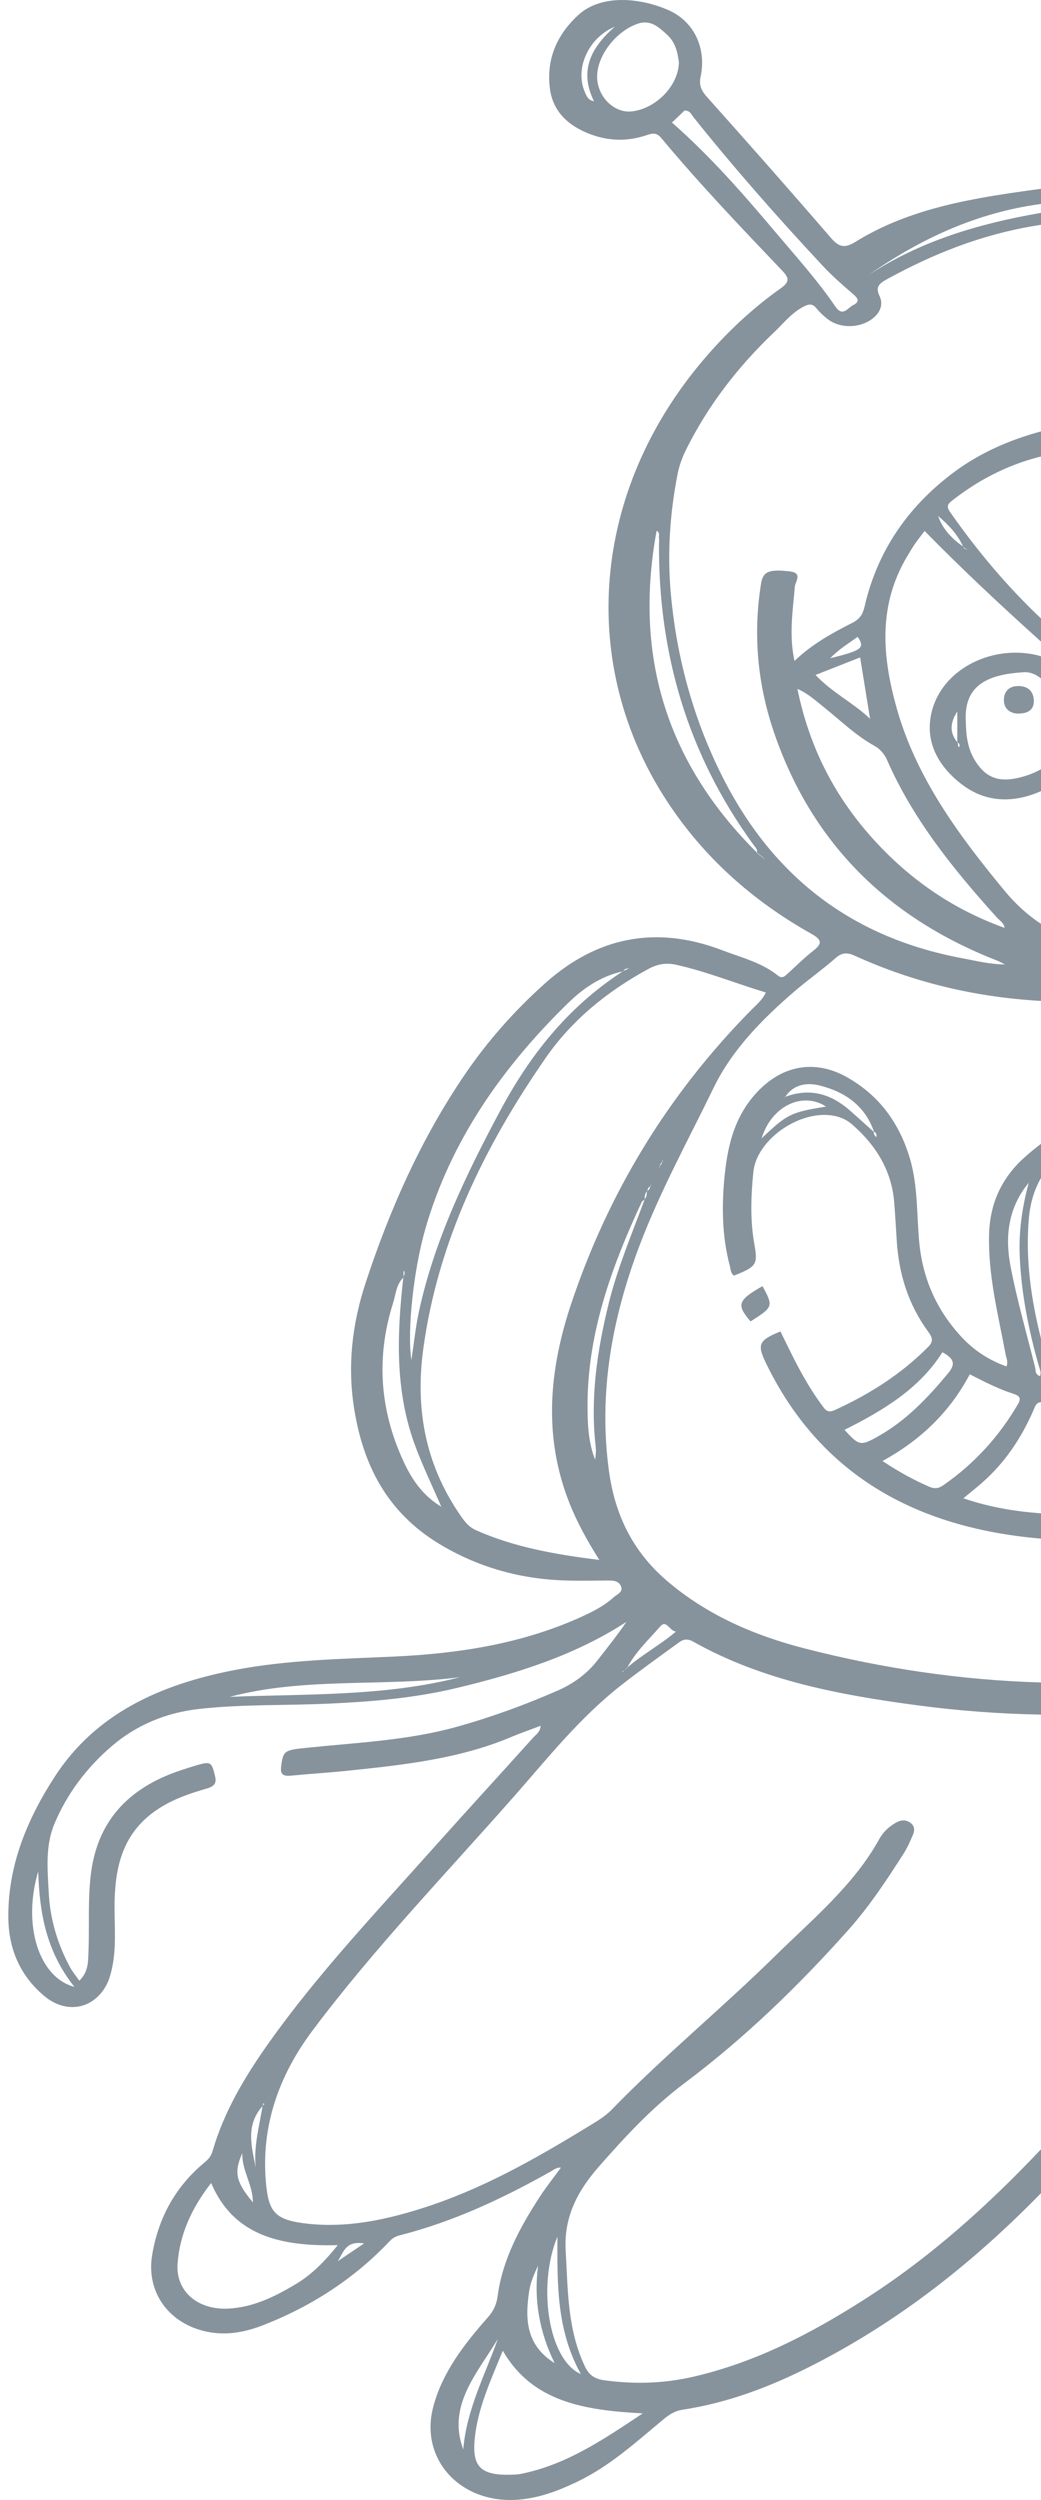 <svg width="50" height="120" viewBox="0 0 50 120" fill="none" xmlns="http://www.w3.org/2000/svg">
<g opacity="0.5">
<path d="M38.902 113.597C36.974 114.57 34.964 115.335 32.773 115.669C32.396 115.727 32.129 115.911 31.86 116.134C30.546 117.222 29.293 118.378 27.685 119.143C26.811 119.558 25.918 119.898 24.926 119.982C22.154 120.218 20.149 118.077 20.804 115.55C21.231 113.901 22.278 112.539 23.426 111.241C23.707 110.924 23.848 110.614 23.902 110.208C24.134 108.471 24.961 106.925 25.932 105.437C26.243 104.961 26.603 104.51 26.941 104.048C26.943 104.048 26.944 104.048 26.946 104.048L26.956 104.018L26.949 104.037C26.947 104.041 26.944 104.044 26.941 104.048C26.731 104.026 26.59 104.155 26.432 104.243C24.159 105.521 21.799 106.632 19.204 107.295C19.022 107.341 18.867 107.417 18.732 107.56C17.051 109.34 15.011 110.684 12.629 111.612C11.633 112 10.618 112.153 9.567 111.827C7.949 111.325 7.027 109.885 7.311 108.219C7.604 106.496 8.391 104.981 9.841 103.785C10.024 103.634 10.145 103.476 10.209 103.255C10.755 101.364 11.765 99.669 12.927 98.035C15.273 94.735 18.091 91.759 20.809 88.715C22.393 86.942 24.004 85.189 25.595 83.421C25.735 83.265 25.95 83.139 25.967 82.838C25.477 83.024 25.017 83.181 24.572 83.369C22.087 84.421 19.41 84.713 16.73 84.992C15.83 85.086 14.925 85.139 14.025 85.228C13.637 85.267 13.451 85.211 13.502 84.796C13.599 84.021 13.663 84.004 14.753 83.892C17.166 83.644 19.605 83.539 21.948 82.885C23.614 82.419 25.227 81.831 26.794 81.144C27.553 80.812 28.197 80.335 28.689 79.706C29.165 79.099 29.646 78.495 30.086 77.85C27.611 79.464 24.796 80.34 21.898 81.033C19.891 81.512 17.833 81.683 15.761 81.776C13.691 81.87 11.61 81.799 9.551 82.031C7.951 82.212 6.538 82.812 5.363 83.819C4.135 84.872 3.209 86.125 2.614 87.544C2.169 88.603 2.284 89.746 2.341 90.855C2.406 92.103 2.755 93.303 3.366 94.432C3.479 94.641 3.638 94.829 3.81 95.075C4.253 94.644 4.231 94.151 4.25 93.679C4.298 92.437 4.213 91.194 4.366 89.95C4.669 87.483 6.095 85.834 8.674 84.977C8.898 84.903 9.122 84.83 9.348 84.762C10.132 84.526 10.162 84.557 10.332 85.267C10.42 85.633 10.251 85.759 9.904 85.858C9.131 86.079 8.379 86.339 7.701 86.763C5.961 87.851 5.552 89.454 5.506 91.216C5.477 92.35 5.626 93.492 5.348 94.616C5.292 94.844 5.221 95.076 5.109 95.286C4.481 96.457 3.161 96.687 2.11 95.795C0.931 94.794 0.422 93.513 0.401 92.092C0.365 89.618 1.264 87.383 2.637 85.269C4.58 82.279 7.642 80.863 11.264 80.163C13.8 79.673 16.375 79.632 18.945 79.514C22.069 79.37 25.105 78.89 27.929 77.606C28.484 77.353 29.026 77.076 29.467 76.676C29.634 76.526 29.963 76.418 29.816 76.116C29.688 75.855 29.41 75.864 29.139 75.865C28.447 75.87 27.754 75.886 27.063 75.86C24.89 75.78 22.885 75.192 21.088 74.101C18.553 72.563 17.441 70.278 17.015 67.646C16.679 65.571 16.909 63.551 17.572 61.544C18.724 58.054 20.203 54.695 22.323 51.581C23.412 49.981 24.702 48.52 26.179 47.2C28.623 45.017 31.445 44.373 34.688 45.612C35.607 45.963 36.589 46.203 37.356 46.822C37.57 46.993 37.694 46.859 37.831 46.735C38.234 46.37 38.618 45.983 39.049 45.647C39.475 45.314 39.517 45.128 38.975 44.825C36.111 43.222 33.791 41.12 32.068 38.505C27.721 31.912 28.409 23.57 33.813 17.24C34.893 15.975 36.107 14.823 37.5 13.838C37.942 13.527 37.898 13.335 37.567 12.988C35.58 10.903 33.589 8.82 31.758 6.62C31.514 6.328 31.3 6.407 31.026 6.498C30.135 6.795 29.245 6.773 28.372 6.449C27.277 6.042 26.552 5.339 26.413 4.256C26.24 2.901 26.693 1.729 27.758 0.737C28.871 -0.299 30.749 -0.107 32.102 0.484C33.328 1.02 33.939 2.301 33.653 3.672C33.568 4.081 33.672 4.335 33.949 4.645C35.951 6.886 37.941 9.137 39.9 11.408C40.275 11.843 40.548 11.944 41.078 11.615C43.761 9.947 46.891 9.483 50 9.062V9.791C46.92 10.201 44.207 11.459 41.682 13.225C44.198 11.562 47.02 10.733 50 10.217V10.789C49.908 10.804 49.816 10.82 49.725 10.835C47.164 11.254 44.824 12.181 42.614 13.396C42.258 13.591 42.023 13.76 42.243 14.203C42.41 14.54 42.327 14.921 42.004 15.214C41.413 15.752 40.394 15.808 39.755 15.319C39.556 15.166 39.37 14.992 39.218 14.803C39.011 14.548 38.831 14.592 38.563 14.736C37.995 15.044 37.628 15.525 37.187 15.943C35.433 17.608 34.006 19.472 32.96 21.568C32.764 21.96 32.62 22.363 32.538 22.788C32.17 24.695 32.044 26.6 32.224 28.54C32.497 31.489 33.252 34.323 34.568 37.02C36.845 41.685 40.514 44.938 46.242 46C46.871 46.116 47.494 46.282 48.269 46.295C48.074 46.197 47.995 46.149 47.91 46.116C42.41 43.977 38.91 40.245 37.171 35.142C36.379 32.817 36.166 30.431 36.553 28.015C36.646 27.431 36.932 27.316 37.914 27.424C38.579 27.497 38.199 27.905 38.177 28.16C38.078 29.322 37.89 30.481 38.16 31.725C39.001 30.919 39.956 30.395 40.927 29.902C41.307 29.71 41.442 29.479 41.526 29.115C42.122 26.526 43.538 24.368 45.806 22.675C47.065 21.735 48.483 21.119 50 20.707V21.915C49.964 21.922 49.927 21.928 49.892 21.937C48.307 22.35 46.924 23.084 45.69 24.061C45.459 24.244 45.497 24.384 45.65 24.603C46.929 26.424 48.355 28.134 50 29.685V30.797C48.092 29.08 46.218 27.332 44.41 25.487C44.211 25.75 44.07 25.922 43.946 26.104C43.809 26.305 43.686 26.514 43.562 26.722C42.171 29.073 42.371 31.5 43.065 33.98C43.996 37.306 46.036 40.085 48.27 42.78C48.801 43.42 49.379 43.939 50 44.345V48.045C46.867 47.868 43.896 47.163 41.085 45.888C40.721 45.722 40.466 45.696 40.144 45.979C39.514 46.533 38.815 47.023 38.177 47.571C36.601 48.926 35.165 50.387 34.279 52.208C33.06 54.714 31.712 57.167 30.725 59.766C29.385 63.297 28.739 66.889 29.25 70.616C29.529 72.65 30.346 74.436 32.038 75.883C33.942 77.512 36.215 78.505 38.697 79.138C42.411 80.088 46.177 80.648 50 80.758V82.301C48.017 82.266 46.039 82.118 44.071 81.856C40.308 81.356 36.595 80.656 33.301 78.801C33.029 78.648 32.829 78.675 32.597 78.845C31.672 79.521 30.737 80.184 29.837 80.889C27.839 82.454 26.315 84.382 24.688 86.229C21.414 89.945 17.956 93.536 15.006 97.473C13.372 99.654 12.535 102.082 12.773 104.756C12.9 106.193 13.208 106.568 14.785 106.739C16.669 106.943 18.484 106.562 20.251 106.004C23.137 105.093 25.695 103.634 28.207 102.102C28.622 101.849 29.05 101.606 29.381 101.263C31.862 98.706 34.655 96.417 37.201 93.915C39.016 92.132 41.016 90.484 42.235 88.269C42.402 87.966 42.666 87.702 42.993 87.51C43.227 87.371 43.47 87.315 43.717 87.488C43.947 87.648 43.936 87.865 43.848 88.073C43.721 88.373 43.59 88.675 43.413 88.953C42.595 90.237 41.756 91.51 40.72 92.668C38.353 95.318 35.791 97.806 32.887 99.984C31.312 101.165 30.034 102.554 28.772 103.988C27.707 105.199 27.077 106.453 27.17 108.039C27.28 109.921 27.248 111.805 28.094 113.589C28.287 113.996 28.552 114.189 29.025 114.253C30.459 114.449 31.874 114.411 33.283 114.087C36.294 113.395 38.934 112.015 41.434 110.427C44.678 108.367 47.442 105.866 50 103.166V105.272C46.787 108.561 43.181 111.437 38.902 113.597ZM3.573 95.371C2.23 93.675 1.895 91.855 1.836 89.827C1.078 92.359 1.84 94.906 3.573 95.371ZM11.037 81.448C14.744 81.301 18.48 81.436 22.096 80.505C18.418 80.977 14.652 80.491 11.037 81.448ZM29.535 1.279C29.534 1.279 29.534 1.279 29.534 1.279C29.53 1.281 29.527 1.283 29.524 1.284C28.275 1.809 27.602 3.267 28.084 4.405C28.168 4.603 28.245 4.81 28.522 4.858L28.539 4.89L28.532 4.867C27.889 3.553 28.202 2.433 29.534 1.279C29.542 1.275 29.549 1.271 29.557 1.267C29.549 1.271 29.542 1.275 29.535 1.279ZM32.034 1.66C31.662 1.326 31.26 0.918 30.622 1.141C29.583 1.503 28.697 2.659 28.68 3.647C28.664 4.614 29.48 5.444 30.349 5.347C31.498 5.218 32.59 4.121 32.608 2.987C32.553 2.562 32.455 2.037 32.034 1.66ZM40.131 14.724C40.479 15.233 40.722 14.769 40.981 14.643C41.328 14.474 41.196 14.307 40.964 14.108C40.466 13.678 39.967 13.242 39.523 12.767C37.362 10.449 35.271 8.081 33.307 5.624C33.205 5.495 33.146 5.302 32.88 5.305C32.696 5.481 32.502 5.666 32.276 5.882C34.15 7.531 35.707 9.321 37.236 11.131C38.231 12.309 39.268 13.46 40.131 14.724ZM36.693 41.193C36.643 41.151 36.592 41.11 36.542 41.069C36.484 41.026 36.427 40.982 36.369 40.939C36.365 40.935 36.362 40.932 36.359 40.928C36.395 40.768 36.27 40.66 36.185 40.543C33.001 36.166 31.627 31.329 31.652 26.136C31.652 26.029 31.665 25.92 31.65 25.815C31.636 25.712 31.717 25.586 31.538 25.475C30.462 31.328 31.903 36.507 36.359 40.928C36.357 40.935 36.357 40.941 36.355 40.948C36.414 40.992 36.472 41.036 36.53 41.08C36.581 41.121 36.631 41.161 36.682 41.202L36.715 41.224L36.693 41.193ZM46.252 26.229C46.255 26.238 46.26 26.246 46.264 26.255C46.27 26.259 46.276 26.264 46.282 26.268C46.3 26.328 46.344 26.358 46.409 26.363C46.416 26.368 46.422 26.373 46.429 26.378L46.45 26.401L46.443 26.366C46.43 26.366 46.42 26.364 46.409 26.363C46.367 26.331 46.324 26.3 46.282 26.268C46.28 26.261 46.276 26.255 46.274 26.246C46.266 26.24 46.259 26.234 46.252 26.229C46 25.649 45.553 25.193 45.06 24.768C45.266 25.379 45.701 25.841 46.252 26.229ZM41.195 30.568C40.758 30.888 40.284 31.164 39.878 31.595C41.404 31.22 41.558 31.104 41.195 30.568ZM41.313 31.556C40.562 31.851 39.901 32.111 39.17 32.398C39.961 33.24 41.001 33.747 41.789 34.5C41.789 34.505 41.79 34.509 41.791 34.513L41.802 34.513C41.803 34.514 41.804 34.514 41.805 34.516L41.831 34.512L41.802 34.513C41.797 34.508 41.793 34.505 41.789 34.5C41.634 33.544 41.48 32.587 41.313 31.556ZM47.869 44.028C45.775 41.709 43.84 39.3 42.612 36.494C42.483 36.2 42.282 35.958 42 35.801C41.056 35.278 40.324 34.537 39.501 33.889C39.145 33.607 38.812 33.29 38.301 33.067C38.85 35.761 40.009 38.107 41.844 40.169C43.567 42.105 45.666 43.613 48.249 44.538C48.25 44.542 48.251 44.546 48.252 44.55L48.263 44.543C48.258 44.541 48.254 44.539 48.249 44.538C48.227 44.306 48.012 44.187 47.869 44.028ZM19.383 60.985C19.383 61.097 19.383 61.185 19.383 61.27C19.379 61.28 19.375 61.291 19.373 61.301C19.372 61.309 19.371 61.318 19.37 61.326C19.024 61.671 19.011 62.13 18.88 62.543C18.057 65.143 18.236 67.697 19.399 70.186C19.792 71.028 20.318 71.8 21.195 72.322C21.199 72.329 21.202 72.337 21.206 72.345L21.228 72.367L21.217 72.335C21.21 72.331 21.203 72.326 21.195 72.322C20.762 71.317 20.278 70.326 19.907 69.303C18.961 66.691 19.072 64.011 19.37 61.326C19.375 61.321 19.379 61.316 19.383 61.312C19.383 61.298 19.383 61.284 19.383 61.27C19.415 61.188 19.48 61.106 19.383 60.985ZM30.245 46.472C30.242 46.473 30.24 46.474 30.238 46.475C30.237 46.475 30.236 46.476 30.235 46.476C30.137 46.504 30.001 46.471 29.963 46.595C29.956 46.598 29.95 46.601 29.944 46.604C29.932 46.611 29.921 46.619 29.909 46.627C28.843 46.859 28.003 47.449 27.291 48.142C24.078 51.27 21.637 54.807 20.435 58.968C19.866 60.937 19.551 63.839 19.758 65.286C19.89 64.42 19.963 63.699 20.114 62.991C20.845 59.582 22.36 56.429 24.021 53.321C25.428 50.687 27.244 48.357 29.909 46.627C29.925 46.623 29.94 46.62 29.956 46.616C29.957 46.608 29.96 46.603 29.963 46.596C30.054 46.556 30.146 46.516 30.238 46.475C30.249 46.471 30.261 46.468 30.273 46.464C30.263 46.466 30.254 46.469 30.245 46.472ZM36.089 48.474C36.33 48.23 36.612 48.003 36.785 47.64C35.31 47.195 33.943 46.635 32.48 46.31C31.984 46.2 31.575 46.275 31.132 46.515C29.137 47.598 27.452 48.993 26.226 50.757C23.241 55.055 21.032 59.627 20.334 64.722C19.941 67.585 20.405 70.259 22.108 72.731C22.311 73.026 22.512 73.297 22.88 73.459C24.7 74.262 26.648 74.614 28.784 74.876C28.182 73.918 27.711 73.057 27.351 72.149C26.076 68.936 26.379 65.725 27.446 62.546C29.206 57.306 32.032 52.582 36.089 48.474ZM31.684 56.027C31.686 56.015 31.687 56.003 31.689 55.991C31.736 55.914 31.782 55.838 31.83 55.762C31.829 55.76 31.828 55.759 31.827 55.758C31.833 55.737 31.839 55.717 31.845 55.697C31.831 55.704 31.805 55.712 31.806 55.717C31.808 55.731 31.818 55.744 31.827 55.758C31.826 55.762 31.824 55.767 31.823 55.771C31.731 55.824 31.701 55.903 31.689 55.991C31.683 55.999 31.678 56.007 31.673 56.015C31.655 56.034 31.637 56.053 31.619 56.072C31.641 56.057 31.663 56.042 31.684 56.027ZM29.236 62.566C29.655 60.868 30.346 59.238 30.956 57.59C30.964 57.585 30.972 57.58 30.98 57.575C30.977 57.567 30.976 57.559 30.975 57.551C31.07 57.443 31.059 57.311 31.073 57.185C31.079 57.178 31.085 57.17 31.091 57.163C31.092 57.158 31.093 57.152 31.094 57.147C31.206 57.118 31.2 57.017 31.24 56.944C31.248 56.94 31.255 56.937 31.264 56.934C31.265 56.894 31.267 56.854 31.269 56.814C31.264 56.85 31.258 56.886 31.253 56.922C31.248 56.929 31.244 56.936 31.24 56.944C31.147 56.985 31.11 57.059 31.094 57.147C31.088 57.148 31.084 57.151 31.077 57.152C31.076 57.163 31.074 57.174 31.073 57.185C30.981 57.294 30.946 57.415 30.975 57.551C30.971 57.555 30.969 57.559 30.966 57.562C30.962 57.571 30.959 57.58 30.956 57.59C30.906 57.62 30.846 57.646 30.826 57.688C29.372 60.805 28.226 63.991 28.22 67.42C28.218 68.313 28.248 69.208 28.584 70.065C28.614 69.852 28.635 69.639 28.611 69.43C28.344 67.107 28.68 64.824 29.236 62.566ZM29.941 80.205C29.942 80.205 29.943 80.205 29.945 80.204C29.957 80.193 29.97 80.182 29.982 80.171C30.026 80.14 30.069 80.108 30.113 80.077C30.119 80.065 30.126 80.054 30.132 80.042C30.846 79.417 31.712 78.957 32.468 78.314C32.157 78.295 32.014 77.721 31.713 78.066C31.159 78.703 30.521 79.295 30.132 80.042C30.122 80.051 30.111 80.059 30.101 80.068C30.061 80.103 30.022 80.137 29.982 80.171C29.969 80.181 29.955 80.191 29.941 80.201C29.941 80.203 29.941 80.204 29.941 80.205C29.925 80.209 29.908 80.212 29.892 80.215C29.924 80.263 29.94 80.259 29.941 80.205ZM12.143 105.709C12.143 105.713 12.144 105.718 12.143 105.722L12.153 105.721C12.155 105.722 12.156 105.724 12.157 105.726L12.188 105.716L12.153 105.721C12.15 105.717 12.147 105.713 12.143 105.709C12.157 104.887 11.607 104.177 11.639 103.351C11.222 104.277 11.337 104.744 12.143 105.709ZM12.638 100.961C12.635 100.991 12.633 101.021 12.63 101.051C12.625 101.055 12.62 101.059 12.615 101.062C12.614 101.073 12.612 101.083 12.61 101.093C11.79 102.008 12.08 103.028 12.283 104.039C12.178 103.038 12.451 102.071 12.61 101.093C12.616 101.086 12.621 101.079 12.628 101.072C12.629 101.065 12.629 101.058 12.63 101.051C12.655 101.032 12.681 101.012 12.707 100.993C12.684 100.982 12.661 100.971 12.638 100.961ZM10.142 104.784C9.194 105.999 8.629 107.265 8.529 108.659C8.434 109.987 9.506 110.896 10.988 110.812C12.193 110.743 13.225 110.223 14.197 109.644C14.965 109.187 15.585 108.561 16.223 107.767C13.447 107.839 11.207 107.296 10.142 104.784ZM16.22 108.54C16.607 108.279 16.993 108.018 17.486 107.686C16.585 107.536 16.493 108.137 16.22 108.54ZM22.252 117.574C22.396 115.705 23.284 114.024 23.911 112.273C22.912 113.928 21.466 115.48 22.252 117.574ZM25.844 108.753C25.648 109.163 25.477 109.568 25.415 109.985C25.218 111.302 25.252 112.569 26.645 113.434L26.669 113.445L26.638 113.426C25.908 111.937 25.628 110.385 25.844 108.753ZM26.773 107.361C25.804 109.696 26.332 113.274 27.898 113.954C26.726 111.837 26.768 109.644 26.773 107.361ZM24.149 112.835C23.549 114.305 22.929 115.646 22.797 117.105C22.675 118.455 23.138 118.846 24.66 118.782C24.778 118.777 24.899 118.771 25.014 118.748C27.215 118.304 28.95 117.117 30.87 115.843C28.059 115.692 25.573 115.295 24.149 112.835Z" fill="#0e2739"/>
<path d="M36.779 65.407C36.357 64.53 36.445 64.331 37.485 63.909C37.59 64.123 37.697 64.337 37.801 64.551C38.288 65.555 38.806 66.543 39.483 67.458C39.631 67.657 39.74 67.846 40.094 67.684C41.793 66.91 43.313 65.934 44.584 64.647C44.861 64.365 44.768 64.177 44.581 63.921C43.625 62.615 43.181 61.161 43.075 59.614C43.032 58.972 43.001 58.33 42.947 57.689C42.823 56.208 42.096 54.988 40.921 53.968C40.639 53.722 40.303 53.586 39.908 53.535C38.315 53.333 36.334 54.733 36.183 56.264C36.069 57.414 36.027 58.577 36.234 59.73C36.407 60.694 36.332 60.803 35.251 61.23C35.089 61.107 35.096 60.926 35.053 60.762C34.673 59.325 34.659 57.862 34.807 56.409C34.963 54.881 35.33 53.396 36.569 52.217C37.733 51.11 39.209 50.891 40.646 51.687C42.298 52.603 43.24 54.014 43.715 55.65C44.088 56.936 44.028 58.287 44.15 59.61C44.31 61.332 44.961 62.866 46.195 64.188C46.774 64.809 47.482 65.284 48.345 65.59C48.427 65.333 48.33 65.175 48.299 65.009C47.945 63.108 47.458 61.227 47.505 59.276C47.541 57.803 48.077 56.555 49.243 55.523C49.488 55.306 49.74 55.1 50 54.903V56.542C49.666 57.123 49.475 57.782 49.414 58.513C49.251 60.468 49.527 62.373 50 64.257V67.303C49.769 67.318 49.72 67.501 49.643 67.68C49.074 68.993 48.294 70.186 47.164 71.177C46.895 71.413 46.611 71.636 46.271 71.918C47.52 72.344 48.713 72.54 49.92 72.634C49.947 72.636 49.973 72.638 50 72.64V73.854C43.931 73.339 39.353 70.74 36.779 65.407ZM36.581 54.641C37.813 53.471 37.971 53.395 39.676 53.116C38.553 52.38 37.055 53.083 36.581 54.641ZM42.108 54.584C42.104 54.583 42.103 54.58 42.1 54.579C42.102 54.477 42.104 54.377 41.978 54.323C41.572 53.134 40.644 52.416 39.351 52.1C38.715 51.945 38.095 52.071 37.718 52.648C37.709 52.651 37.701 52.654 37.693 52.657L37.653 52.672L37.704 52.668C37.709 52.661 37.714 52.655 37.718 52.648C38.917 52.199 39.924 52.52 40.812 53.295C41.202 53.636 41.583 53.986 41.968 54.331C41.964 54.435 41.999 54.521 42.1 54.579C42.099 54.581 42.1 54.583 42.1 54.585L42.126 54.599L42.108 54.584ZM49.715 65.626C49.754 65.78 49.706 65.98 49.951 66.053C50.025 65.873 49.939 65.718 49.892 65.554C49.398 63.815 49.048 62.057 48.977 60.257C48.929 59.072 49.102 57.917 49.411 56.773C49.411 56.772 49.411 56.772 49.411 56.772L49.441 56.749L49.417 56.765C49.415 56.767 49.413 56.77 49.411 56.772L49.411 56.772C49.411 56.772 49.411 56.773 49.411 56.773C48.422 57.971 48.267 59.35 48.53 60.744C48.84 62.384 49.31 64 49.715 65.626ZM44.629 71.362C44.872 71.468 45.073 71.454 45.288 71.305C46.826 70.242 48.009 68.918 48.905 67.378C49.06 67.112 48.958 66.992 48.678 66.903C47.96 66.675 47.301 66.335 46.579 65.967C45.649 67.725 44.27 69.099 42.386 70.129C43.134 70.623 43.856 71.028 44.629 71.362ZM42.183 68.941C43.552 68.168 44.573 67.076 45.534 65.923C45.903 65.48 45.84 65.219 45.263 64.907C44.169 66.654 42.42 67.701 40.562 68.633C41.255 69.389 41.325 69.426 42.183 68.941Z" fill="#0e2739"/>
<path d="M46.188 37.644C45.056 36.774 44.436 35.617 44.728 34.264C45.206 32.055 47.793 30.862 50 31.499V32.567C49.998 32.565 49.997 32.564 49.996 32.563C49.764 32.374 49.486 32.246 49.155 32.267C47.556 32.369 46.276 32.813 46.389 34.64C46.401 35.283 46.468 35.914 46.825 36.496C47.331 37.319 47.953 37.571 48.956 37.326C49.343 37.231 49.696 37.099 50 36.922V37.972C49.98 37.981 49.961 37.991 49.94 38C48.613 38.568 47.31 38.508 46.188 37.644ZM45.995 35.656C45.994 35.652 45.993 35.648 45.992 35.643C45.988 35.638 45.984 35.632 45.98 35.627C45.98 35.135 45.98 34.644 45.98 34.153C45.65 34.656 45.585 35.151 45.98 35.627C45.98 35.635 45.98 35.644 45.98 35.652C45.985 35.653 45.99 35.655 45.995 35.656C46.008 35.724 46.022 35.792 46.035 35.86C46.053 35.85 46.084 35.842 46.086 35.83C46.096 35.754 46.094 35.681 45.995 35.656Z" fill="#0e2739"/>
<path d="M36.624 61.734C37.151 62.71 37.143 62.733 36.051 63.428C35.362 62.628 35.43 62.414 36.624 61.734Z" fill="#0e2739"/>
<path d="M48.93 32.93C49.421 32.937 49.649 33.234 49.656 33.638C49.663 34.035 49.424 34.27 48.832 34.251C48.488 34.213 48.199 34.006 48.218 33.565C48.235 33.169 48.48 32.923 48.93 32.93Z" fill="#0e2739"/>
</g>
</svg>
